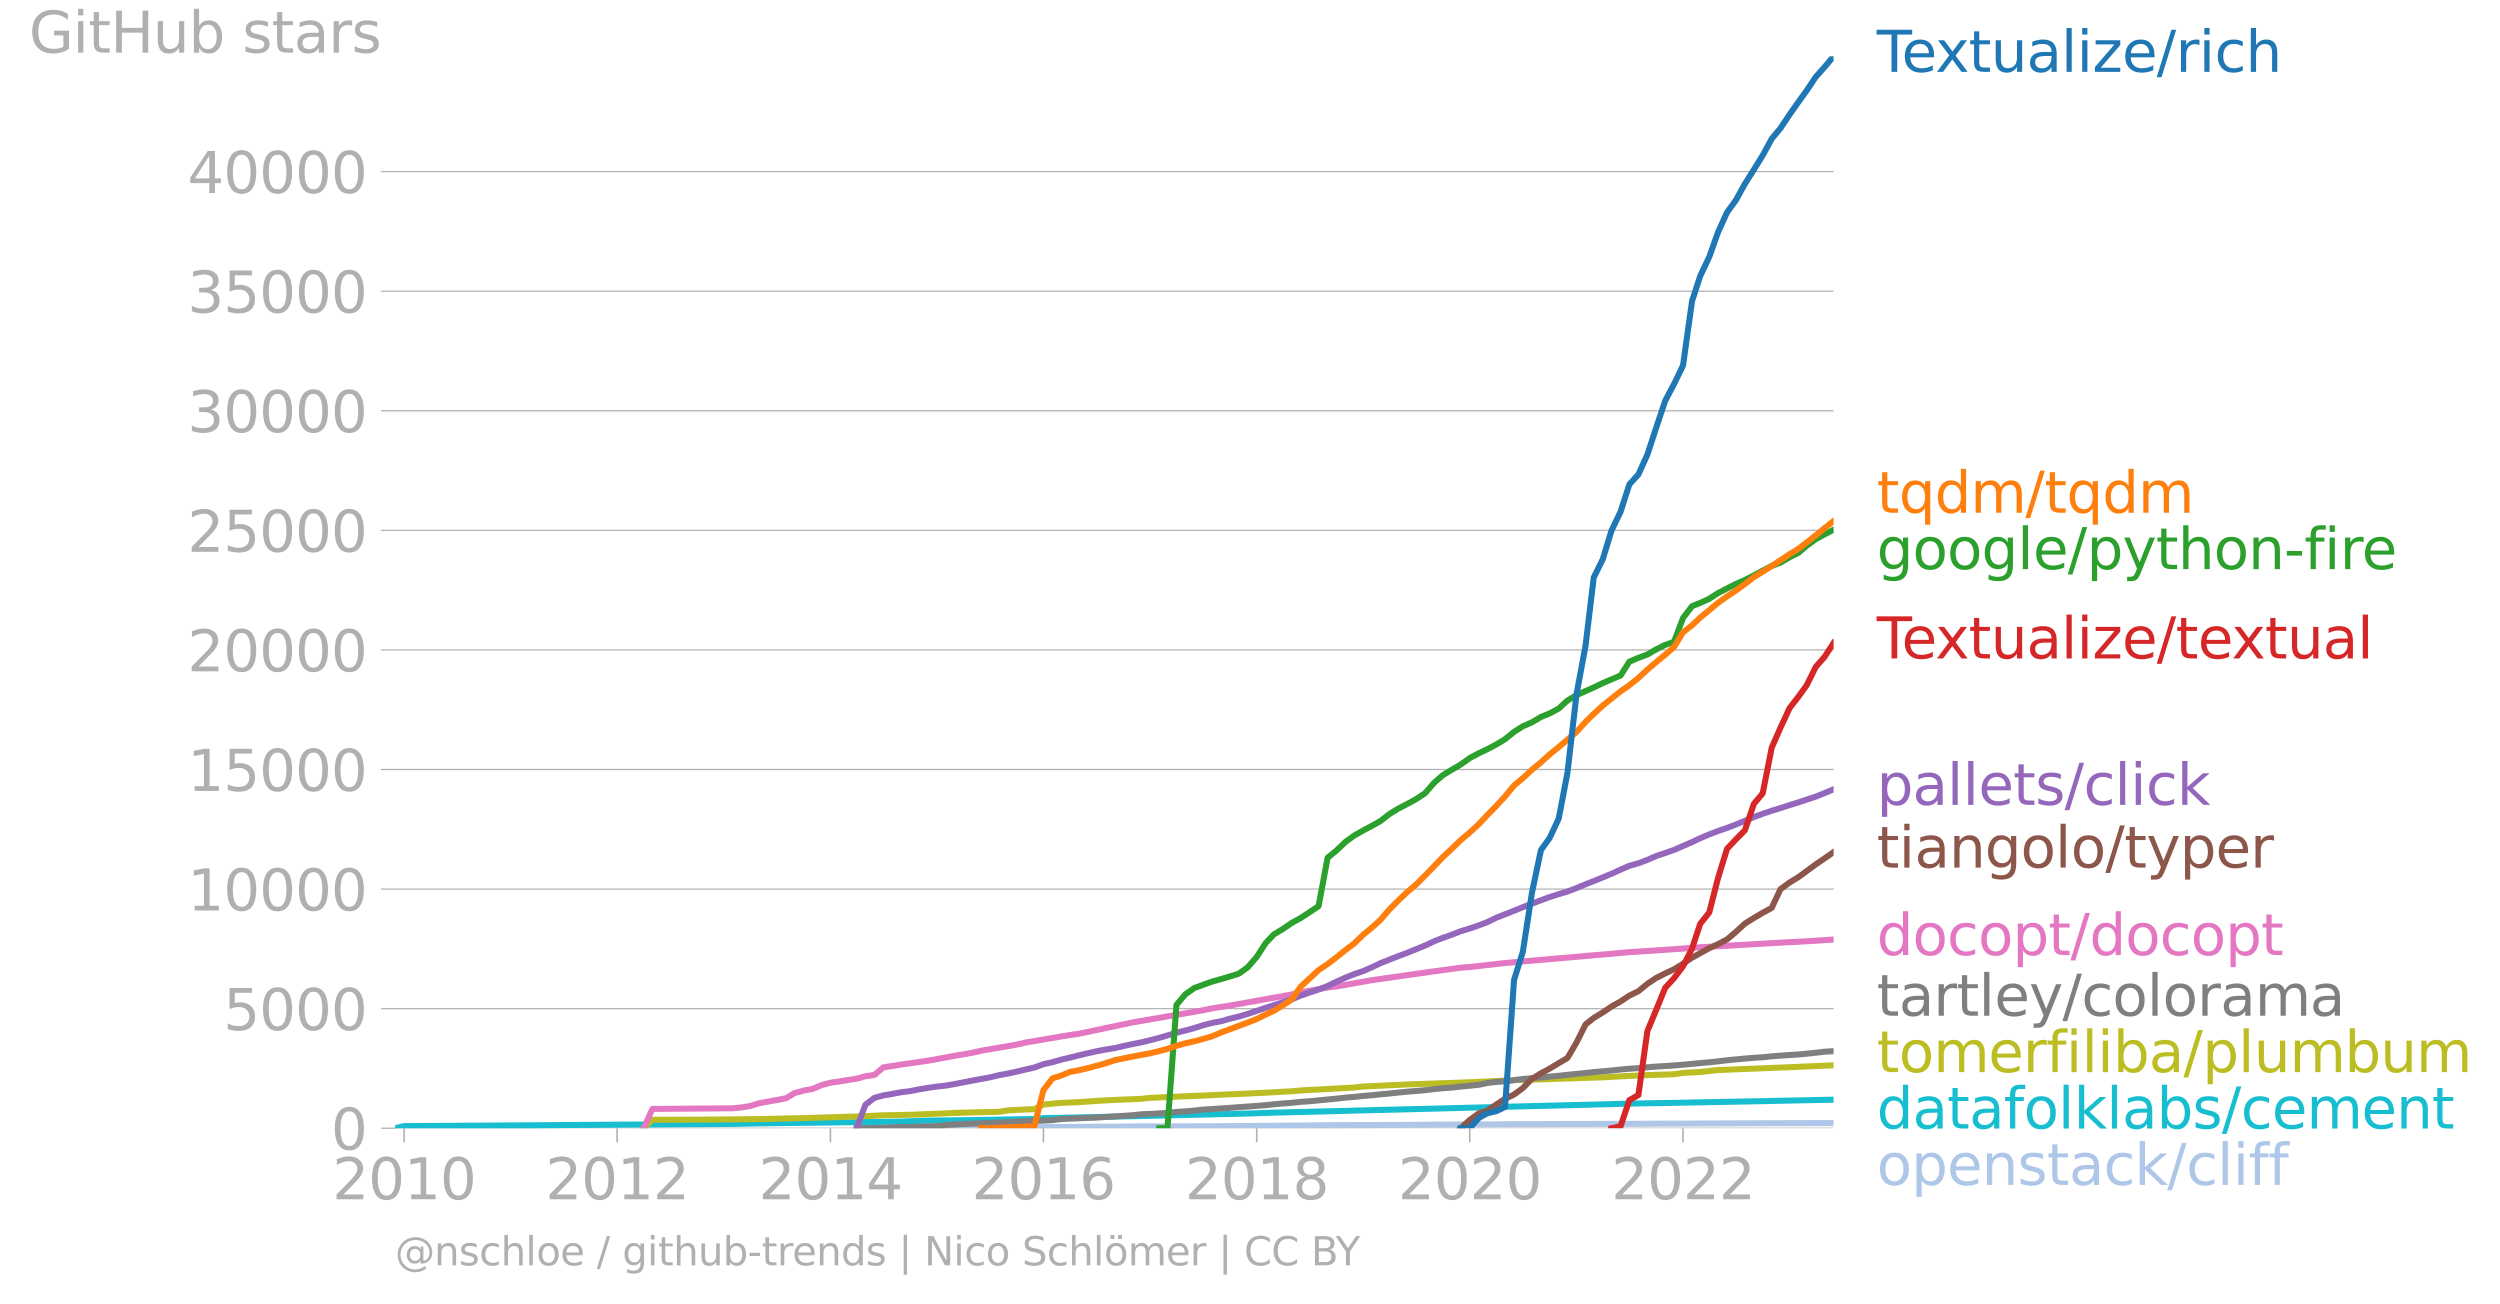 <svg xmlns="http://www.w3.org/2000/svg" xmlns:xlink="http://www.w3.org/1999/xlink" width="827.509" height="431.485" viewBox="0 0 620.632 323.614"><defs><style>*{stroke-linejoin:round;stroke-linecap:butt}</style></defs><g id="figure_1"><path id="patch_1" d="M0 323.614h620.632V0H0v323.614z" style="fill:none"/><g id="axes_1"><path id="patch_2" d="M98.073 280.087h357.12V13.975H98.073v266.112z" style="fill:none"/><g id="matplotlib.axis_1"><g id="xtick_1"><g id="line2d_1"><defs><path id="mfece7cba3a" d="M0 0v3.5" style="stroke:#b0b0b0;stroke-width:.4"/></defs><use xlink:href="#mfece7cba3a" x="100.319" y="280.087" style="fill:#b0b0b0;stroke:#b0b0b0;stroke-width:.4"/></g><g id="text_1" style="fill:#b0b0b0" transform="matrix(.14 0 0 -.14 82.504 297.724)"><defs><path id="DejaVuSans-32" d="M1228 531h2203V0H469v531q359 372 979 998 621 627 780 809 303 340 423 576 121 236 121 464 0 372-261 606-261 235-680 235-297 0-627-103-329-103-704-313v638q381 153 712 231 332 78 607 78 725 0 1156-363 431-362 431-968 0-288-108-546-107-257-392-607-78-91-497-524-418-433-1181-1211z" transform="scale(.016)"/><path id="DejaVuSans-30" d="M2034 4250q-487 0-733-480-245-479-245-1442 0-959 245-1439 246-480 733-480 491 0 736 480 246 480 246 1439 0 963-246 1442-245 480-736 480zm0 500q785 0 1199-621 414-620 414-1801 0-1178-414-1799Q2819-91 2034-91q-784 0-1198 620-414 621-414 1799 0 1181 414 1801 414 621 1198 621z" transform="scale(.016)"/><path id="DejaVuSans-31" d="M794 531h1031v3560L703 3866v575l1116 225h631V531h1031V0H794v531z" transform="scale(.016)"/></defs><use xlink:href="#DejaVuSans-32"/><use xlink:href="#DejaVuSans-30" x="63.623"/><use xlink:href="#DejaVuSans-31" x="127.246"/><use xlink:href="#DejaVuSans-30" x="190.869"/></g></g><g id="xtick_2"><use xlink:href="#mfece7cba3a" id="line2d_2" x="153.199" y="280.087" style="fill:#b0b0b0;stroke:#b0b0b0;stroke-width:.4"/><g id="text_2" style="fill:#b0b0b0" transform="matrix(.14 0 0 -.14 135.384 297.724)"><use xlink:href="#DejaVuSans-32"/><use xlink:href="#DejaVuSans-30" x="63.623"/><use xlink:href="#DejaVuSans-31" x="127.246"/><use xlink:href="#DejaVuSans-32" x="190.869"/></g></g><g id="xtick_3"><use xlink:href="#mfece7cba3a" id="line2d_3" x="206.151" y="280.087" style="fill:#b0b0b0;stroke:#b0b0b0;stroke-width:.4"/><g id="text_3" style="fill:#b0b0b0" transform="matrix(.14 0 0 -.14 188.336 297.724)"><defs><path id="DejaVuSans-34" d="M2419 4116 825 1625h1594v2491zm-166 550h794V1625h666v-525h-666V0h-628v1100H313v609l1940 2957z" transform="scale(.016)"/></defs><use xlink:href="#DejaVuSans-32"/><use xlink:href="#DejaVuSans-30" x="63.623"/><use xlink:href="#DejaVuSans-31" x="127.246"/><use xlink:href="#DejaVuSans-34" x="190.869"/></g></g><g id="xtick_4"><use xlink:href="#mfece7cba3a" id="line2d_4" x="259.031" y="280.087" style="fill:#b0b0b0;stroke:#b0b0b0;stroke-width:.4"/><g id="text_4" style="fill:#b0b0b0" transform="matrix(.14 0 0 -.14 241.216 297.724)"><defs><path id="DejaVuSans-36" d="M2113 2584q-425 0-674-291-248-290-248-796 0-503 248-796 249-292 674-292t673 292q248 293 248 796 0 506-248 796-248 291-673 291zm1253 1979v-575q-238 112-480 171-242 60-480 60-625 0-955-422-329-422-376-1275 184 272 462 417 279 145 613 145 703 0 1111-427 408-426 408-1160 0-719-425-1154Q2819-91 2113-91q-810 0-1238 620-428 621-428 1799 0 1106 525 1764t1409 658q238 0 480-47t505-140z" transform="scale(.016)"/></defs><use xlink:href="#DejaVuSans-32"/><use xlink:href="#DejaVuSans-30" x="63.623"/><use xlink:href="#DejaVuSans-31" x="127.246"/><use xlink:href="#DejaVuSans-36" x="190.869"/></g></g><g id="xtick_5"><use xlink:href="#mfece7cba3a" id="line2d_5" x="311.983" y="280.087" style="fill:#b0b0b0;stroke:#b0b0b0;stroke-width:.4"/><g id="text_5" style="fill:#b0b0b0" transform="matrix(.14 0 0 -.14 294.168 297.724)"><defs><path id="DejaVuSans-38" d="M2034 2216q-450 0-708-241-257-241-257-662 0-422 257-663 258-241 708-241t709 242q260 243 260 662 0 421-258 662-257 241-711 241zm-631 268q-406 100-633 378-226 279-226 679 0 559 398 884 399 325 1092 325 697 0 1094-325t397-884q0-400-227-679-226-278-629-378 456-106 710-416 255-309 255-755 0-679-414-1042Q2806-91 2034-91q-771 0-1186 362-414 363-414 1042 0 446 256 755 257 310 713 416zm-231 997q0-362 226-565 227-203 636-203 407 0 636 203 230 203 230 565 0 363-230 566-229 203-636 203-409 0-636-203-226-203-226-566z" transform="scale(.016)"/></defs><use xlink:href="#DejaVuSans-32"/><use xlink:href="#DejaVuSans-30" x="63.623"/><use xlink:href="#DejaVuSans-31" x="127.246"/><use xlink:href="#DejaVuSans-38" x="190.869"/></g></g><g id="xtick_6"><use xlink:href="#mfece7cba3a" id="line2d_6" x="364.863" y="280.087" style="fill:#b0b0b0;stroke:#b0b0b0;stroke-width:.4"/><g id="text_6" style="fill:#b0b0b0" transform="matrix(.14 0 0 -.14 347.048 297.724)"><use xlink:href="#DejaVuSans-32"/><use xlink:href="#DejaVuSans-30" x="63.623"/><use xlink:href="#DejaVuSans-32" x="127.246"/><use xlink:href="#DejaVuSans-30" x="190.869"/></g></g><g id="xtick_7"><use xlink:href="#mfece7cba3a" id="line2d_7" x="417.815" y="280.087" style="fill:#b0b0b0;stroke:#b0b0b0;stroke-width:.4"/><g id="text_7" style="fill:#b0b0b0" transform="matrix(.14 0 0 -.14 400 297.724)"><use xlink:href="#DejaVuSans-32"/><use xlink:href="#DejaVuSans-30" x="63.623"/><use xlink:href="#DejaVuSans-32" x="127.246"/><use xlink:href="#DejaVuSans-32" x="190.869"/></g></g></g><g id="matplotlib.axis_2"><g id="ytick_1"><path id="line2d_8" d="M98.073 280.087h357.12" clip-path="url(#pb954d88862)" style="fill:none;stroke:#b0b0b0;stroke-width:.3;stroke-linecap:square"/><g id="line2d_9"><defs><path id="m76ae6d2523" d="M0 0h-3.5" style="stroke:#b0b0b0;stroke-width:.3"/></defs><use xlink:href="#m76ae6d2523" x="98.073" y="280.087" style="fill:#b0b0b0;stroke:#b0b0b0;stroke-width:.3"/></g><use xlink:href="#DejaVuSans-30" id="text_8" style="fill:#b0b0b0" transform="matrix(.14 0 0 -.14 82.166 285.406)"/></g><g id="ytick_2"><path id="line2d_10" d="M98.073 250.401h357.12" clip-path="url(#pb954d88862)" style="fill:none;stroke:#b0b0b0;stroke-width:.3;stroke-linecap:square"/><use xlink:href="#m76ae6d2523" id="line2d_11" x="98.073" y="250.401" style="fill:#b0b0b0;stroke:#b0b0b0;stroke-width:.3"/><g id="text_9" style="fill:#b0b0b0" transform="matrix(.14 0 0 -.14 55.443 255.72)"><defs><path id="DejaVuSans-35" d="M691 4666h2478v-532H1269V2991q137 47 274 70 138 23 276 23 781 0 1237-428 457-428 457-1159 0-753-469-1171Q2575-91 1722-91q-294 0-599 50Q819 9 494 109v635q281-153 581-228t634-75q541 0 856 284 316 284 316 772 0 487-316 771-315 285-856 285-253 0-505-56-251-56-513-175v2344z" transform="scale(.016)"/></defs><use xlink:href="#DejaVuSans-35"/><use xlink:href="#DejaVuSans-30" x="63.623"/><use xlink:href="#DejaVuSans-30" x="127.246"/><use xlink:href="#DejaVuSans-30" x="190.869"/></g></g><g id="ytick_3"><path id="line2d_12" d="M98.073 220.716h357.12" clip-path="url(#pb954d88862)" style="fill:none;stroke:#b0b0b0;stroke-width:.3;stroke-linecap:square"/><use xlink:href="#m76ae6d2523" id="line2d_13" x="98.073" y="220.716" style="fill:#b0b0b0;stroke:#b0b0b0;stroke-width:.3"/><g id="text_10" style="fill:#b0b0b0" transform="matrix(.14 0 0 -.14 46.536 226.035)"><use xlink:href="#DejaVuSans-31"/><use xlink:href="#DejaVuSans-30" x="63.623"/><use xlink:href="#DejaVuSans-30" x="127.246"/><use xlink:href="#DejaVuSans-30" x="190.869"/><use xlink:href="#DejaVuSans-30" x="254.492"/></g></g><g id="ytick_4"><path id="line2d_14" d="M98.073 191.03h357.12" clip-path="url(#pb954d88862)" style="fill:none;stroke:#b0b0b0;stroke-width:.3;stroke-linecap:square"/><use xlink:href="#m76ae6d2523" id="line2d_15" x="98.073" y="191.03" style="fill:#b0b0b0;stroke:#b0b0b0;stroke-width:.3"/><g id="text_11" style="fill:#b0b0b0" transform="matrix(.14 0 0 -.14 46.536 196.35)"><use xlink:href="#DejaVuSans-31"/><use xlink:href="#DejaVuSans-35" x="63.623"/><use xlink:href="#DejaVuSans-30" x="127.246"/><use xlink:href="#DejaVuSans-30" x="190.869"/><use xlink:href="#DejaVuSans-30" x="254.492"/></g></g><g id="ytick_5"><path id="line2d_16" d="M98.073 161.345h357.12" clip-path="url(#pb954d88862)" style="fill:none;stroke:#b0b0b0;stroke-width:.3;stroke-linecap:square"/><use xlink:href="#m76ae6d2523" id="line2d_17" x="98.073" y="161.345" style="fill:#b0b0b0;stroke:#b0b0b0;stroke-width:.3"/><g id="text_12" style="fill:#b0b0b0" transform="matrix(.14 0 0 -.14 46.536 166.664)"><use xlink:href="#DejaVuSans-32"/><use xlink:href="#DejaVuSans-30" x="63.623"/><use xlink:href="#DejaVuSans-30" x="127.246"/><use xlink:href="#DejaVuSans-30" x="190.869"/><use xlink:href="#DejaVuSans-30" x="254.492"/></g></g><g id="ytick_6"><path id="line2d_18" d="M98.073 131.66h357.12" clip-path="url(#pb954d88862)" style="fill:none;stroke:#b0b0b0;stroke-width:.3;stroke-linecap:square"/><use xlink:href="#m76ae6d2523" id="line2d_19" x="98.073" y="131.66" style="fill:#b0b0b0;stroke:#b0b0b0;stroke-width:.3"/><g id="text_13" style="fill:#b0b0b0" transform="matrix(.14 0 0 -.14 46.536 136.978)"><use xlink:href="#DejaVuSans-32"/><use xlink:href="#DejaVuSans-35" x="63.623"/><use xlink:href="#DejaVuSans-30" x="127.246"/><use xlink:href="#DejaVuSans-30" x="190.869"/><use xlink:href="#DejaVuSans-30" x="254.492"/></g></g><g id="ytick_7"><path id="line2d_20" d="M98.073 101.974h357.12" clip-path="url(#pb954d88862)" style="fill:none;stroke:#b0b0b0;stroke-width:.3;stroke-linecap:square"/><use xlink:href="#m76ae6d2523" id="line2d_21" x="98.073" y="101.974" style="fill:#b0b0b0;stroke:#b0b0b0;stroke-width:.3"/><g id="text_14" style="fill:#b0b0b0" transform="matrix(.14 0 0 -.14 46.536 107.293)"><defs><path id="DejaVuSans-33" d="M2597 2516q453-97 707-404 255-306 255-756 0-690-475-1069Q2609-91 1734-91q-293 0-604 58T488 141v609q262-153 574-231 313-78 654-78 593 0 904 234t311 681q0 413-289 645-289 233-804 233h-544v519h569q465 0 712 186t247 536q0 359-255 551-254 193-729 193-260 0-557-57-297-56-653-174v562q360 100 674 150t592 50q719 0 1137-327 419-326 419-882 0-388-222-655t-631-370z" transform="scale(.016)"/></defs><use xlink:href="#DejaVuSans-33"/><use xlink:href="#DejaVuSans-30" x="63.623"/><use xlink:href="#DejaVuSans-30" x="127.246"/><use xlink:href="#DejaVuSans-30" x="190.869"/><use xlink:href="#DejaVuSans-30" x="254.492"/></g></g><g id="ytick_8"><path id="line2d_22" d="M98.073 72.289h357.12" clip-path="url(#pb954d88862)" style="fill:none;stroke:#b0b0b0;stroke-width:.3;stroke-linecap:square"/><use xlink:href="#m76ae6d2523" id="line2d_23" x="98.073" y="72.289" style="fill:#b0b0b0;stroke:#b0b0b0;stroke-width:.3"/><g id="text_15" style="fill:#b0b0b0" transform="matrix(.14 0 0 -.14 46.536 77.608)"><use xlink:href="#DejaVuSans-33"/><use xlink:href="#DejaVuSans-35" x="63.623"/><use xlink:href="#DejaVuSans-30" x="127.246"/><use xlink:href="#DejaVuSans-30" x="190.869"/><use xlink:href="#DejaVuSans-30" x="254.492"/></g></g><g id="ytick_9"><path id="line2d_24" d="M98.073 42.603h357.12" clip-path="url(#pb954d88862)" style="fill:none;stroke:#b0b0b0;stroke-width:.3;stroke-linecap:square"/><use xlink:href="#m76ae6d2523" id="line2d_25" x="98.073" y="42.603" style="fill:#b0b0b0;stroke:#b0b0b0;stroke-width:.3"/><g id="text_16" style="fill:#b0b0b0" transform="matrix(.14 0 0 -.14 46.536 47.922)"><use xlink:href="#DejaVuSans-34"/><use xlink:href="#DejaVuSans-30" x="63.623"/><use xlink:href="#DejaVuSans-30" x="127.246"/><use xlink:href="#DejaVuSans-30" x="190.869"/><use xlink:href="#DejaVuSans-30" x="254.492"/></g></g><g id="text_17" style="fill:#b0b0b0" transform="matrix(.14 0 0 -.14 7.2 13.08)"><defs><path id="DejaVuSans-47" d="M3809 666v1253H2778v519h1656V434q-365-259-806-392-440-133-940-133-1094 0-1712 639-617 640-617 1780 0 1144 617 1783 618 639 1712 639 456 0 867-113 411-112 758-331v-672q-350 297-744 447t-828 150q-857 0-1287-478-429-478-429-1425 0-944 429-1422 430-478 1287-478 334 0 596 58 263 58 472 180z" transform="scale(.016)"/><path id="DejaVuSans-69" d="M603 3500h575V0H603v3500zm0 1363h575v-729H603v729z" transform="scale(.016)"/><path id="DejaVuSans-74" d="M1172 4494v-994h1184v-447H1172V1153q0-428 117-550t477-122h590V0h-590q-666 0-919 248-253 249-253 905v1900H172v447h422v994h578z" transform="scale(.016)"/><path id="DejaVuSans-48" d="M628 4666h631V2753h2294v1913h631V0h-631v2222H1259V0H628v4666z" transform="scale(.016)"/><path id="DejaVuSans-75" d="M544 1381v2119h575V1403q0-497 193-746 194-248 582-248 465 0 735 297 271 297 271 810v1984h575V0h-575v538q-209-319-486-474-276-155-642-155-603 0-916 375-312 375-312 1097zm1447 2203z" transform="scale(.016)"/><path id="DejaVuSans-62" d="M3116 1747q0 634-261 995t-717 361q-457 0-718-361t-261-995q0-634 261-995t718-361q456 0 717 361t261 995zM1159 2969q182 312 458 463 277 152 661 152 638 0 1036-506 399-506 399-1331T3314 415Q2916-91 2278-91q-384 0-661 152-276 152-458 464V0H581v4863h578V2969z" transform="scale(.016)"/><path id="DejaVuSans-73" d="M2834 3397v-544q-243 125-506 187-262 63-544 63-428 0-642-131t-214-394q0-200 153-314t616-217l197-44q612-131 870-370t258-667q0-488-386-773Q2250-91 1575-91q-281 0-586 55T347 128v594q319-166 628-249 309-82 613-82 406 0 624 139 219 139 219 392 0 234-158 359-157 125-692 241l-200 47q-534 112-772 345-237 233-237 639 0 494 350 762 350 269 994 269 318 0 599-47 282-46 519-140z" transform="scale(.016)"/><path id="DejaVuSans-61" d="M2194 1759q-697 0-966-159t-269-544q0-306 202-486 202-179 548-179 479 0 768 339t289 901v128h-572zm1147 238V0h-575v531q-197-318-491-470T1556-91q-537 0-855 302-317 302-317 808 0 590 395 890 396 300 1180 300h807v57q0 397-261 614t-733 217q-300 0-585-72-284-72-546-216v532q315 122 612 182 297 61 578 61 760 0 1135-394 375-393 375-1193z" transform="scale(.016)"/><path id="DejaVuSans-72" d="M2631 2963q-97 56-211 82-114 27-251 27-488 0-749-317t-261-911V0H581v3500h578v-544q182 319 472 473 291 155 707 155 59 0 131-8 72-7 159-23l3-590z" transform="scale(.016)"/></defs><use xlink:href="#DejaVuSans-47"/><use xlink:href="#DejaVuSans-69" x="77.49"/><use xlink:href="#DejaVuSans-74" x="105.273"/><use xlink:href="#DejaVuSans-48" x="144.482"/><use xlink:href="#DejaVuSans-75" x="219.678"/><use xlink:href="#DejaVuSans-62" x="283.057"/><use xlink:href="#DejaVuSans-20" x="346.533"/><use xlink:href="#DejaVuSans-73" x="378.32"/><use xlink:href="#DejaVuSans-74" x="430.42"/><use xlink:href="#DejaVuSans-61" x="469.629"/><use xlink:href="#DejaVuSans-72" x="530.908"/><use xlink:href="#DejaVuSans-73" x="572.021"/></g></g><path id="line2d_26" d="m212.67 280.087 2.173-.006h2.246l2.173-.006h2.246l2.245-.083 2.173-.048 2.246-.012 2.173-.006h2.246l2.245-.011 2.029-.018 2.245-.012 2.173-.006 2.246-.012h2.173l2.246-.006 2.245-.012 2.173-.006 2.246-.006 2.173-.012 2.246-.017 2.245-.018 2.1-.018h2.247l2.173-.024 2.245-.023 2.173-.018 2.246-.006 2.246-.018 2.173-.018 2.245-.012 2.173-.03h2.246l2.246-.005h2.028l2.245-.012 2.174-.006 2.245-.006 2.173-.012h2.246l2.245-.012 2.174-.012 2.245-.023 2.173-.012 2.246-.018 2.246-.018 2.028-.024 2.245-.023 2.174-.012 2.245-.018 2.173-.024 2.246-.047 2.245-.012 2.174-.012 2.245-.006 2.173-.018h2.246l2.245-.006 2.029-.006 2.245-.006 2.173-.006 2.246-.023 2.173-.012 2.246-.018 2.245-.018 2.173-.018 2.246-.017 2.173-.006 2.246-.012 2.245-.018h2.101l2.246-.018 2.173-.006 2.245-.018 2.174-.006 2.245-.006 2.246-.005 2.173-.018 2.245-.018 2.174-.006h4.491l2.028-.012 2.246-.006h2.173l2.245-.006 2.173-.006 2.246-.006 2.246-.023 2.173-.012 2.245-.006 2.173-.006h2.246l2.246-.018 2.028-.012 2.245-.006 2.174-.006 2.245-.006 2.173-.023 2.246-.006 2.246-.012 2.173-.012 2.245-.006H444.255l2.246-.006 2.028-.006 2.245-.012h2.174l2.245-.012" clip-path="url(#pb954d88862)" style="fill:none;stroke:#aec7e8;stroke-width:1.5;stroke-linecap:square"/><path id="line2d_27" d="m98.073 280.087 2.246-.529 81.637-.546 6.447-.125 35.35-.45 6.592-.244 10.938-.125 15.502-.279 2.246-.214 19.848-.415 30.858-.719 6.52-.225 88.23-2.233 35.35-.67 15.356-.315h0" clip-path="url(#pb954d88862)" style="fill:none;stroke:#17becf;stroke-width:1.5;stroke-linecap:square"/><path id="line2d_28" d="m159.79 280.087 2.174-2.096 15.501-.06 10.938-.112 11.084-.25 8.91-.267 4.273-.13 6.592-.297 6.664-.13 10.939-.452 6.664-.19 4.419-.095 2.245-.356 4.419-.232 2.173-.071 2.246-1.146 4.346-.41 4.419-.19 4.418-.302 4.492-.244 6.591-.267 2.246-.255 24.194-1.057 4.492-.22 4.273-.243 2.174-.101 2.245-.22 13.256-.712 2.246-.261 10.938-.505 15.502-.546 11.01-.51 22.022-.713 4.418-.244 6.665-.309 6.591-.207 2.246-.345 4.274-.22 4.419-.48 22.02-.89 6.665-.292h0" clip-path="url(#pb954d88862)" style="fill:none;stroke:#bcbd22;stroke-width:1.5;stroke-linecap:square"/><g id="text_18" style="fill:#1f77b4" transform="matrix(.14 0 0 -.14 465.907 17.838)"><defs><path id="DejaVuSans-54" d="M-19 4666h3947v-532H2272V0h-634v4134H-19v532z" transform="scale(.016)"/><path id="DejaVuSans-65" d="M3597 1894v-281H953q38-594 358-905t892-311q331 0 642 81t618 244V178Q3153 47 2828-22t-659-69q-838 0-1327 487-489 488-489 1320 0 859 464 1363 464 505 1252 505 706 0 1117-455 411-454 411-1235zm-575 169q-6 471-264 752-258 282-683 282-481 0-770-272t-333-766l2050 4z" transform="scale(.016)"/><path id="DejaVuSans-78" d="M3513 3500 2247 1797 3578 0h-678L1881 1375 863 0H184l1360 1831L300 3500h678l928-1247 928 1247h679z" transform="scale(.016)"/><path id="DejaVuSans-6c" d="M603 4863h575V0H603v4863z" transform="scale(.016)"/><path id="DejaVuSans-7a" d="M353 3500h2731v-525L922 459h2162V0H275v525l2163 2516H353v459z" transform="scale(.016)"/><path id="DejaVuSans-2f" d="M1625 4666h531L531-594H0l1625 5260z" transform="scale(.016)"/><path id="DejaVuSans-63" d="M3122 3366v-538q-244 135-489 202t-495 67q-560 0-870-355-309-354-309-995t309-996q310-354 870-354 250 0 495 67t489 202V134Q2881 22 2623-34q-257-57-548-57-791 0-1257 497-465 497-465 1341 0 856 470 1346 471 491 1290 491 265 0 518-55 253-54 491-163z" transform="scale(.016)"/><path id="DejaVuSans-68" d="M3513 2113V0h-575v2094q0 497-194 743-194 247-581 247-466 0-735-297-269-296-269-809V0H581v4863h578V2956q207 316 486 472 280 156 646 156 603 0 912-373 310-373 310-1098z" transform="scale(.016)"/></defs><use xlink:href="#DejaVuSans-54"/><use xlink:href="#DejaVuSans-65" x="44.084"/><use xlink:href="#DejaVuSans-78" x="103.857"/><use xlink:href="#DejaVuSans-74" x="163.037"/><use xlink:href="#DejaVuSans-75" x="202.246"/><use xlink:href="#DejaVuSans-61" x="265.625"/><use xlink:href="#DejaVuSans-6c" x="326.904"/><use xlink:href="#DejaVuSans-69" x="354.688"/><use xlink:href="#DejaVuSans-7a" x="382.471"/><use xlink:href="#DejaVuSans-65" x="434.961"/><use xlink:href="#DejaVuSans-2f" x="496.484"/><use xlink:href="#DejaVuSans-72" x="530.176"/><use xlink:href="#DejaVuSans-69" x="571.289"/><use xlink:href="#DejaVuSans-63" x="599.072"/><use xlink:href="#DejaVuSans-68" x="654.053"/></g><g id="text_19" style="fill:#ff7f0e" transform="matrix(.14 0 0 -.14 465.907 127.29)"><defs><path id="DejaVuSans-71" d="M947 1747q0-634 261-995t717-361q456 0 718 361 263 361 263 995t-263 995q-262 361-718 361t-717-361q-261-361-261-995zM2906 525q-181-312-458-464-276-152-664-152-634 0-1033 506-398 507-398 1332t398 1331q399 506 1033 506 388 0 664-152 277-151 458-463v531h575v-4831h-575V525z" transform="scale(.016)"/><path id="DejaVuSans-64" d="M2906 2969v1894h575V0h-575v525q-181-312-458-464-276-152-664-152-634 0-1033 506-398 507-398 1332t398 1331q399 506 1033 506 388 0 664-152 277-151 458-463zM947 1747q0-634 261-995t717-361q456 0 718 361 263 361 263 995t-263 995q-262 361-718 361t-717-361q-261-361-261-995z" transform="scale(.016)"/><path id="DejaVuSans-6d" d="M3328 2828q216 388 516 572t706 184q547 0 844-383 297-382 297-1088V0h-578v2094q0 503-179 746-178 244-543 244-447 0-707-297-259-296-259-809V0h-578v2094q0 506-178 748t-550 242q-441 0-701-298-259-298-259-808V0H581v3500h578v-544q197 322 472 475t653 153q382 0 649-194 267-193 395-562z" transform="scale(.016)"/></defs><use xlink:href="#DejaVuSans-74"/><use xlink:href="#DejaVuSans-71" x="39.209"/><use xlink:href="#DejaVuSans-64" x="102.686"/><use xlink:href="#DejaVuSans-6d" x="166.162"/><use xlink:href="#DejaVuSans-2f" x="263.574"/><use xlink:href="#DejaVuSans-74" x="297.266"/><use xlink:href="#DejaVuSans-71" x="336.475"/><use xlink:href="#DejaVuSans-64" x="399.951"/><use xlink:href="#DejaVuSans-6d" x="463.428"/></g><g id="text_20" style="fill:#2ca02c" transform="matrix(.14 0 0 -.14 465.907 141.29)"><defs><path id="DejaVuSans-67" d="M2906 1791q0 625-258 968-257 344-723 344-462 0-720-344-258-343-258-968 0-622 258-966t720-344q466 0 723 344 258 344 258 966zm575-1357q0-893-397-1329-396-436-1215-436-303 0-572 45t-522 139v559q253-137 500-202 247-66 503-66 566 0 847 295t281 892v285q-178-310-456-463T1784 0Q1141 0 747 490 353 981 353 1791q0 812 394 1302 394 491 1037 491 388 0 666-153t456-462v531h575V434z" transform="scale(.016)"/><path id="DejaVuSans-6f" d="M1959 3097q-462 0-731-361t-269-989q0-628 267-989 268-361 733-361 460 0 728 362 269 363 269 988 0 622-269 986-268 364-728 364zm0 487q750 0 1178-488 429-487 429-1349 0-859-429-1349Q2709-91 1959-91q-753 0-1180 489-426 490-426 1349 0 862 426 1349 427 488 1180 488z" transform="scale(.016)"/><path id="DejaVuSans-70" d="M1159 525v-1856H581v4831h578v-531q182 312 458 463 277 152 661 152 638 0 1036-506 399-506 399-1331T3314 415Q2916-91 2278-91q-384 0-661 152-276 152-458 464zm1957 1222q0 634-261 995t-717 361q-457 0-718-361t-261-995q0-634 261-995t718-361q456 0 717 361t261 995z" transform="scale(.016)"/><path id="DejaVuSans-79" d="M2059-325q-243-625-475-815-231-191-618-191H506v481h338q237 0 368 113 132 112 291 531l103 262L191 3500h609L1894 763l1094 2737h609L2059-325z" transform="scale(.016)"/><path id="DejaVuSans-6e" d="M3513 2113V0h-575v2094q0 497-194 743-194 247-581 247-466 0-735-297-269-296-269-809V0H581v3500h578v-544q207 316 486 472 280 156 646 156 603 0 912-373 310-373 310-1098z" transform="scale(.016)"/><path id="DejaVuSans-2d" d="M313 2009h1684v-512H313v512z" transform="scale(.016)"/><path id="DejaVuSans-66" d="M2375 4863v-479h-550q-309 0-430-125-120-125-120-450v-309h947v-447h-947V0H697v3053H147v447h550v244q0 584 272 851 272 268 862 268h544z" transform="scale(.016)"/></defs><use xlink:href="#DejaVuSans-67"/><use xlink:href="#DejaVuSans-6f" x="63.477"/><use xlink:href="#DejaVuSans-6f" x="124.658"/><use xlink:href="#DejaVuSans-67" x="185.84"/><use xlink:href="#DejaVuSans-6c" x="249.316"/><use xlink:href="#DejaVuSans-65" x="277.1"/><use xlink:href="#DejaVuSans-2f" x="338.623"/><use xlink:href="#DejaVuSans-70" x="372.314"/><use xlink:href="#DejaVuSans-79" x="435.791"/><use xlink:href="#DejaVuSans-74" x="494.971"/><use xlink:href="#DejaVuSans-68" x="534.18"/><use xlink:href="#DejaVuSans-6f" x="597.559"/><use xlink:href="#DejaVuSans-6e" x="658.74"/><use xlink:href="#DejaVuSans-2d" x="722.119"/><use xlink:href="#DejaVuSans-66" x="758.203"/><use xlink:href="#DejaVuSans-69" x="793.408"/><use xlink:href="#DejaVuSans-72" x="821.191"/><use xlink:href="#DejaVuSans-65" x="860.055"/></g><g id="text_21" style="fill:#d62728" transform="matrix(.14 0 0 -.14 465.907 163.463)"><use xlink:href="#DejaVuSans-54"/><use xlink:href="#DejaVuSans-65" x="44.084"/><use xlink:href="#DejaVuSans-78" x="103.857"/><use xlink:href="#DejaVuSans-74" x="163.037"/><use xlink:href="#DejaVuSans-75" x="202.246"/><use xlink:href="#DejaVuSans-61" x="265.625"/><use xlink:href="#DejaVuSans-6c" x="326.904"/><use xlink:href="#DejaVuSans-69" x="354.688"/><use xlink:href="#DejaVuSans-7a" x="382.471"/><use xlink:href="#DejaVuSans-65" x="434.961"/><use xlink:href="#DejaVuSans-2f" x="496.484"/><use xlink:href="#DejaVuSans-74" x="530.176"/><use xlink:href="#DejaVuSans-65" x="569.385"/><use xlink:href="#DejaVuSans-78" x="629.158"/><use xlink:href="#DejaVuSans-74" x="688.338"/><use xlink:href="#DejaVuSans-75" x="727.547"/><use xlink:href="#DejaVuSans-61" x="790.926"/><use xlink:href="#DejaVuSans-6c" x="852.205"/></g><g id="text_22" style="fill:#9467bd" transform="matrix(.14 0 0 -.14 465.907 199.81)"><defs><path id="DejaVuSans-6b" d="M581 4863h578V1991l1716 1509h734L1753 1863 3688 0h-750L1159 1709V0H581v4863z" transform="scale(.016)"/></defs><use xlink:href="#DejaVuSans-70"/><use xlink:href="#DejaVuSans-61" x="63.477"/><use xlink:href="#DejaVuSans-6c" x="124.756"/><use xlink:href="#DejaVuSans-6c" x="152.539"/><use xlink:href="#DejaVuSans-65" x="180.322"/><use xlink:href="#DejaVuSans-74" x="241.846"/><use xlink:href="#DejaVuSans-73" x="281.055"/><use xlink:href="#DejaVuSans-2f" x="333.154"/><use xlink:href="#DejaVuSans-63" x="366.846"/><use xlink:href="#DejaVuSans-6c" x="421.826"/><use xlink:href="#DejaVuSans-69" x="449.609"/><use xlink:href="#DejaVuSans-63" x="477.393"/><use xlink:href="#DejaVuSans-6b" x="532.373"/></g><g id="text_23" style="fill:#8c564b" transform="matrix(.14 0 0 -.14 465.907 215.382)"><use xlink:href="#DejaVuSans-74"/><use xlink:href="#DejaVuSans-69" x="39.209"/><use xlink:href="#DejaVuSans-61" x="66.992"/><use xlink:href="#DejaVuSans-6e" x="128.271"/><use xlink:href="#DejaVuSans-67" x="191.65"/><use xlink:href="#DejaVuSans-6f" x="255.127"/><use xlink:href="#DejaVuSans-6c" x="316.309"/><use xlink:href="#DejaVuSans-6f" x="344.092"/><use xlink:href="#DejaVuSans-2f" x="405.273"/><use xlink:href="#DejaVuSans-74" x="438.965"/><use xlink:href="#DejaVuSans-79" x="478.174"/><use xlink:href="#DejaVuSans-70" x="537.354"/><use xlink:href="#DejaVuSans-65" x="600.83"/><use xlink:href="#DejaVuSans-72" x="662.354"/></g><g id="text_24" style="fill:#e377c2" transform="matrix(.14 0 0 -.14 465.907 237.106)"><use xlink:href="#DejaVuSans-64"/><use xlink:href="#DejaVuSans-6f" x="63.477"/><use xlink:href="#DejaVuSans-63" x="124.658"/><use xlink:href="#DejaVuSans-6f" x="179.639"/><use xlink:href="#DejaVuSans-70" x="240.82"/><use xlink:href="#DejaVuSans-74" x="304.297"/><use xlink:href="#DejaVuSans-2f" x="343.506"/><use xlink:href="#DejaVuSans-64" x="377.197"/><use xlink:href="#DejaVuSans-6f" x="440.674"/><use xlink:href="#DejaVuSans-63" x="501.855"/><use xlink:href="#DejaVuSans-6f" x="556.836"/><use xlink:href="#DejaVuSans-70" x="618.018"/><use xlink:href="#DejaVuSans-74" x="681.494"/></g><g id="text_25" style="fill:#7f7f7f" transform="matrix(.14 0 0 -.14 465.907 252.167)"><use xlink:href="#DejaVuSans-74"/><use xlink:href="#DejaVuSans-61" x="39.209"/><use xlink:href="#DejaVuSans-72" x="100.488"/><use xlink:href="#DejaVuSans-74" x="141.602"/><use xlink:href="#DejaVuSans-6c" x="180.811"/><use xlink:href="#DejaVuSans-65" x="208.594"/><use xlink:href="#DejaVuSans-79" x="270.117"/><use xlink:href="#DejaVuSans-2f" x="329.297"/><use xlink:href="#DejaVuSans-63" x="362.988"/><use xlink:href="#DejaVuSans-6f" x="417.969"/><use xlink:href="#DejaVuSans-6c" x="479.15"/><use xlink:href="#DejaVuSans-6f" x="506.934"/><use xlink:href="#DejaVuSans-72" x="568.115"/><use xlink:href="#DejaVuSans-61" x="609.229"/><use xlink:href="#DejaVuSans-6d" x="670.508"/><use xlink:href="#DejaVuSans-61" x="767.92"/></g><g id="text_26" style="fill:#bcbd22" transform="matrix(.14 0 0 -.14 465.907 266.167)"><use xlink:href="#DejaVuSans-74"/><use xlink:href="#DejaVuSans-6f" x="39.209"/><use xlink:href="#DejaVuSans-6d" x="100.391"/><use xlink:href="#DejaVuSans-65" x="197.803"/><use xlink:href="#DejaVuSans-72" x="259.326"/><use xlink:href="#DejaVuSans-66" x="300.439"/><use xlink:href="#DejaVuSans-69" x="335.645"/><use xlink:href="#DejaVuSans-6c" x="363.428"/><use xlink:href="#DejaVuSans-69" x="391.211"/><use xlink:href="#DejaVuSans-62" x="418.994"/><use xlink:href="#DejaVuSans-61" x="482.471"/><use xlink:href="#DejaVuSans-2f" x="543.75"/><use xlink:href="#DejaVuSans-70" x="577.441"/><use xlink:href="#DejaVuSans-6c" x="640.918"/><use xlink:href="#DejaVuSans-75" x="668.701"/><use xlink:href="#DejaVuSans-6d" x="732.08"/><use xlink:href="#DejaVuSans-62" x="829.492"/><use xlink:href="#DejaVuSans-75" x="892.969"/><use xlink:href="#DejaVuSans-6d" x="956.348"/></g><g id="text_27" style="fill:#17becf" transform="matrix(.14 0 0 -.14 465.907 280.167)"><use xlink:href="#DejaVuSans-64"/><use xlink:href="#DejaVuSans-61" x="63.477"/><use xlink:href="#DejaVuSans-74" x="124.756"/><use xlink:href="#DejaVuSans-61" x="163.965"/><use xlink:href="#DejaVuSans-66" x="225.244"/><use xlink:href="#DejaVuSans-6f" x="260.449"/><use xlink:href="#DejaVuSans-6c" x="321.631"/><use xlink:href="#DejaVuSans-6b" x="349.414"/><use xlink:href="#DejaVuSans-6c" x="407.324"/><use xlink:href="#DejaVuSans-61" x="435.107"/><use xlink:href="#DejaVuSans-62" x="496.387"/><use xlink:href="#DejaVuSans-73" x="559.863"/><use xlink:href="#DejaVuSans-2f" x="611.963"/><use xlink:href="#DejaVuSans-63" x="645.654"/><use xlink:href="#DejaVuSans-65" x="700.635"/><use xlink:href="#DejaVuSans-6d" x="762.158"/><use xlink:href="#DejaVuSans-65" x="859.57"/><use xlink:href="#DejaVuSans-6e" x="921.094"/><use xlink:href="#DejaVuSans-74" x="984.473"/></g><g id="text_28" style="fill:#aec7e8" transform="matrix(.14 0 0 -.14 465.907 294.167)"><use xlink:href="#DejaVuSans-6f"/><use xlink:href="#DejaVuSans-70" x="61.182"/><use xlink:href="#DejaVuSans-65" x="124.658"/><use xlink:href="#DejaVuSans-6e" x="186.182"/><use xlink:href="#DejaVuSans-73" x="249.561"/><use xlink:href="#DejaVuSans-74" x="301.66"/><use xlink:href="#DejaVuSans-61" x="340.869"/><use xlink:href="#DejaVuSans-63" x="402.148"/><use xlink:href="#DejaVuSans-6b" x="457.129"/><use xlink:href="#DejaVuSans-2f" x="515.039"/><use xlink:href="#DejaVuSans-63" x="548.73"/><use xlink:href="#DejaVuSans-6c" x="603.711"/><use xlink:href="#DejaVuSans-69" x="631.494"/><use xlink:href="#DejaVuSans-66" x="659.277"/><use xlink:href="#DejaVuSans-66" x="694.482"/></g><g id="text_29" style="fill:#b0b0b0" transform="matrix(.097 0 0 -.097 98.073 314.123)"><defs><path id="DejaVuSans-40" d="M2381 1678q0-447 222-702 222-254 610-254 384 0 604 256 221 256 221 700 0 438-225 695-225 258-607 258-378 0-602-256-223-256-223-697zm1703-934q-187-241-429-355t-564-114q-538 0-874 389t-336 1014q0 625 337 1015 338 391 873 391 322 0 565-117 244-117 428-354v409h447V722q457 69 714 417 258 349 258 902 0 334-99 628-98 294-298 544-325 409-792 626t-1017 217q-384 0-738-102-353-101-653-301-490-319-767-836-276-517-276-1120 0-497 179-932 180-434 521-765 328-325 759-495 431-171 922-171 403 0 792 136t714 389l281-347q-390-303-851-464t-936-161q-578 0-1091 205-512 205-912 595Q841 78 631 592q-209 514-209 1105 0 569 212 1084 213 516 607 907 403 396 931 607t1119 211q662 0 1229-272 568-271 952-771 234-307 357-666 124-359 124-744 0-822-497-1297T4084 263v481z" transform="scale(.016)"/><path id="DejaVuSans-7c" d="M1344 4891v-6400H813v6400h531z" transform="scale(.016)"/><path id="DejaVuSans-4e" d="M628 4666h850L3547 763v3903h612V0h-850L1241 3903V0H628v4666z" transform="scale(.016)"/><path id="DejaVuSans-53" d="M3425 4513v-616q-359 172-678 256-319 85-616 85-515 0-795-200t-280-569q0-310 186-468 186-157 705-254l381-78q706-135 1042-474t336-907q0-679-455-1029Q2797-91 1919-91q-331 0-705 75-373 75-773 222v650q384-215 753-325 369-109 725-109 540 0 834 212 294 213 294 607 0 343-211 537t-692 291l-385 75q-706 140-1022 440-315 300-315 835 0 619 436 975t1201 356q329 0 669-60 341-59 697-177z" transform="scale(.016)"/><path id="DejaVuSans-f6" d="M1959 3097q-462 0-731-361t-269-989q0-628 267-989 268-361 733-361 460 0 728 362 269 363 269 988 0 622-269 986-268 364-728 364zm0 487q750 0 1178-488 429-487 429-1349 0-859-429-1349Q2709-91 1959-91q-753 0-1180 489-426 490-426 1349 0 862 426 1349 427 488 1180 488zm295 1266h634v-631h-634v631zm-1222 0h634v-631h-634v631z" transform="scale(.016)"/><path id="DejaVuSans-43" d="M4122 4306v-665q-319 297-680 443-361 147-767 147-800 0-1225-489t-425-1414q0-922 425-1411t1225-489q406 0 767 147t680 444V359q-331-225-702-338-370-112-782-112-1060 0-1670 648-609 649-609 1771 0 1125 609 1773 610 649 1670 649 418 0 788-111 371-111 696-333z" transform="scale(.016)"/><path id="DejaVuSans-42" d="M1259 2228V519h1013q509 0 754 211 246 211 246 645 0 438-246 645-245 208-754 208H1259zm0 1919V2741h935q462 0 688 173 227 174 227 530 0 353-227 528-226 175-688 175h-935zm-631 519h1613q722 0 1112-300 391-300 391-853 0-429-200-682t-588-315q466-100 724-418 258-317 258-792 0-625-425-966Q3088 0 2303 0H628v4666z" transform="scale(.016)"/><path id="DejaVuSans-59" d="M-13 4666h679l1293-1919 1285 1919h678L2272 2222V0h-634v2222L-13 4666z" transform="scale(.016)"/></defs><use xlink:href="#DejaVuSans-40"/><use xlink:href="#DejaVuSans-6e" x="100"/><use xlink:href="#DejaVuSans-73" x="163.379"/><use xlink:href="#DejaVuSans-63" x="215.479"/><use xlink:href="#DejaVuSans-68" x="270.459"/><use xlink:href="#DejaVuSans-6c" x="333.838"/><use xlink:href="#DejaVuSans-6f" x="361.621"/><use xlink:href="#DejaVuSans-65" x="422.803"/><use xlink:href="#DejaVuSans-20" x="484.326"/><use xlink:href="#DejaVuSans-2f" x="516.113"/><use xlink:href="#DejaVuSans-20" x="549.805"/><use xlink:href="#DejaVuSans-67" x="581.592"/><use xlink:href="#DejaVuSans-69" x="645.068"/><use xlink:href="#DejaVuSans-74" x="672.852"/><use xlink:href="#DejaVuSans-68" x="712.061"/><use xlink:href="#DejaVuSans-75" x="775.439"/><use xlink:href="#DejaVuSans-62" x="838.818"/><use xlink:href="#DejaVuSans-2d" x="902.295"/><use xlink:href="#DejaVuSans-74" x="938.379"/><use xlink:href="#DejaVuSans-72" x="977.588"/><use xlink:href="#DejaVuSans-65" x="1016.451"/><use xlink:href="#DejaVuSans-6e" x="1077.975"/><use xlink:href="#DejaVuSans-64" x="1141.354"/><use xlink:href="#DejaVuSans-73" x="1204.83"/><use xlink:href="#DejaVuSans-20" x="1256.93"/><use xlink:href="#DejaVuSans-7c" x="1288.717"/><use xlink:href="#DejaVuSans-20" x="1322.408"/><use xlink:href="#DejaVuSans-4e" x="1354.195"/><use xlink:href="#DejaVuSans-69" x="1429"/><use xlink:href="#DejaVuSans-63" x="1456.783"/><use xlink:href="#DejaVuSans-6f" x="1511.764"/><use xlink:href="#DejaVuSans-20" x="1572.945"/><use xlink:href="#DejaVuSans-53" x="1604.732"/><use xlink:href="#DejaVuSans-63" x="1668.209"/><use xlink:href="#DejaVuSans-68" x="1723.189"/><use xlink:href="#DejaVuSans-6c" x="1786.568"/><use xlink:href="#DejaVuSans-f6" x="1814.352"/><use xlink:href="#DejaVuSans-6d" x="1875.533"/><use xlink:href="#DejaVuSans-65" x="1972.945"/><use xlink:href="#DejaVuSans-72" x="2034.469"/><use xlink:href="#DejaVuSans-20" x="2075.582"/><use xlink:href="#DejaVuSans-7c" x="2107.369"/><use xlink:href="#DejaVuSans-20" x="2141.061"/><use xlink:href="#DejaVuSans-43" x="2172.848"/><use xlink:href="#DejaVuSans-43" x="2242.672"/><use xlink:href="#DejaVuSans-20" x="2312.496"/><use xlink:href="#DejaVuSans-42" x="2344.283"/><use xlink:href="#DejaVuSans-59" x="2407.387"/></g><path id="line2d_29" d="m212.67 280.087 2.173-.018 2.246-.065 2.173-.036 2.246-.101 2.245-.083 2.173-.042 2.246-.07 2.173-.048 2.246-.06 2.245-.285 2.029-.124 2.245-.113 2.173-.083 2.246-.101 2.173-.101 2.246-.083 2.245-.095 2.173-.137 2.246-.095 2.173-.077 2.246-.077 2.245-.113 2.1-.273 2.247-.095 2.173-.095 2.245-.09 2.173-.082 2.246-.155 2.246-.124 2.173-.155 2.245-.142 2.173-.25 2.246-.083 2.246-.124 2.028-.143 2.245-.237 2.174-.131 2.245-.184 2.173-.261 2.246-.125 2.245-.154 2.174-.155 2.245-.166 2.173-.148 2.246-.167 2.246-.178 2.028-.225 2.245-.202 2.174-.16 2.245-.244 2.173-.142 2.246-.214 2.245-.226 2.174-.202 2.245-.255 2.173-.184 2.246-.237 2.245-.19 2.029-.214 2.245-.208 2.173-.231 2.246-.214 2.173-.172 2.246-.196 2.245-.285 2.173-.208 2.246-.154 2.173-.256 2.246-.208 2.245-.237 2.101-.44 2.246-.255 2.173-.19 2.245-.267 2.174-.29 2.245-.197 2.246-.19 2.173-.201 2.245-.196 2.174-.244 2.245-.22 2.246-.243 2.028-.214 2.246-.207 2.173-.19 2.245-.25 2.173-.184 2.246-.148 2.246-.22 2.173-.166 2.245-.149 2.173-.136 2.246-.19 2.246-.202 2.028-.208 2.245-.178 2.174-.25 2.245-.255 2.173-.225 2.246-.202 2.246-.19 2.173-.137 2.245-.231 2.173-.166 2.246-.155 2.246-.136 2.028-.202 2.245-.226 2.174-.261 2.245-.13" clip-path="url(#pb954d88862)" style="fill:none;stroke:#7f7f7f;stroke-width:1.5;stroke-linecap:square"/><path id="line2d_30" d="m159.79 280.087 2.174-4.792 19.992-.16 2.029-.202 2.245-.356 2.173-.683 6.665-1.229 2.245-1.336 2.174-.587 2.245-.41 2.173-.944 2.246-.594 6.52-1.009 2.172-.611 2.246-.333 2.173-1.858 4.491-.713 6.592-.938 6.52-1.21 4.418-.755 2.246-.516 4.419-.754 4.418-.772 2.246-.517 11.01-1.87 2.174-.297 13.328-2.82 17.53-3.022 2.246-.475 4.419-.695 15.357-2.742 2.245-.553 6.664-1.187 2.174-.261 8.91-1.574 15.356-2.184 6.592-.903 2.246-.154 8.765-1.01 30.858-2.677 11.083-.742 6.52-.487 19.92-1.14 6.52-.339 6.664-.433h0" clip-path="url(#pb954d88862)" style="fill:none;stroke:#e377c2;stroke-width:1.5;stroke-linecap:square"/><path id="line2d_31" d="m362.617 280.087 2.246-2.066 2.245-1.615 2.101-.677 2.246-1.532 2.173-1.425 2.245-1.057 2.174-1.597 2.245-2.285 2.246-1.39 2.173-1.163 2.245-1.36 2.174-1.282 2.245-3.83 2.246-4.506 2.028-1.597 2.246-1.372 2.173-1.46 2.245-1.265 2.173-1.448 2.246-1.093 2.246-1.834 2.173-1.455 2.245-1.134 2.173-1.027 2.246-1.377 2.246-1.503 2.028-1.116 2.245-1.252 2.174-.98 2.245-1.187 2.173-1.835 2.246-2.084 2.246-1.401 2.173-1.283 2.245-1.228 2.173-4.631 2.246-1.645 2.246-1.377 2.028-1.49 2.245-1.657 2.174-1.478 2.245-1.574" clip-path="url(#pb954d88862)" style="fill:none;stroke:#8c564b;stroke-width:1.5;stroke-linecap:square"/><path id="line2d_32" d="m212.67 280.087 2.173-5.836 2.246-1.71 2.173-.6 2.246-.374 2.245-.427 2.173-.262 2.246-.445 2.173-.362 2.246-.327 2.245-.243 2.029-.362 2.245-.434 2.173-.427 2.246-.416 2.173-.392 2.246-.552 2.245-.398 2.173-.486 2.246-.529 2.173-.493 2.246-.83 2.245-.5 2.1-.6 2.247-.533 2.173-.547 2.245-.534 2.173-.493 2.246-.421 2.246-.357 2.173-.516 2.245-.481 2.173-.427 2.246-.54 2.246-.588 2.028-.588 2.245-.683 2.174-.54 2.245-.612 2.173-.694 2.246-.588 2.245-.416 2.174-.635 2.245-.54 2.173-.642 2.246-.765 2.246-.76 2.028-.648 2.245-.748 2.174-.7 2.245-.92 2.173-.778 2.246-.736 2.245-.873 2.174-1.069 2.245-1.01 2.173-.866 2.246-.772 2.245-.98 2.029-.973 2.245-.885 2.173-.86 2.246-.832 2.173-.89 2.246-.915 2.245-1.056 2.173-.85 2.246-.79 2.173-.854 2.246-.683 2.245-.766 2.101-.795 2.246-1.099 2.173-.86 2.245-.88 2.174-.89 2.245-.86 2.246-.85 2.173-.807 2.245-.712 2.174-.648 2.245-.855 2.246-.944 2.028-.807 2.246-.902 2.173-.909 2.245-1.033 2.173-.938 2.246-.641 2.246-.837 2.173-.962 2.245-.742 2.173-.76 2.246-.974 2.246-.98 2.028-.961 2.245-.95 2.174-.831 2.245-.772 2.173-.837 2.246-.927 2.246-.944 2.173-.795 2.245-.76 2.173-.665 2.246-.73 2.246-.689 2.028-.683 2.245-.736 2.174-.879 2.245-.938" clip-path="url(#pb954d88862)" style="fill:none;stroke:#9467bd;stroke-width:1.5;stroke-linecap:square"/><path id="line2d_33" d="m400.068 280.087 2.245-.499 2.173-6.466 2.246-1.27 2.246-15.923 2.173-5.201 2.245-5.516 2.173-2.357 2.246-2.962 2.246-4.43 2.028-6.144 2.245-2.809 2.174-8.549 2.245-7.261 2.173-2.304 2.246-2.274 2.246-6.59 2.173-2.57 2.245-11.352 2.173-4.958 2.246-4.838 2.246-2.904 2.028-2.82 2.245-4.536 2.174-2.47 2.245-3.485" clip-path="url(#pb954d88862)" style="fill:none;stroke:#d62728;stroke-width:1.5;stroke-linecap:square"/><path id="line2d_34" d="m287.789 280.087 2.028-.042 2.245-30.582 2.174-2.6 2.245-1.58 2.173-.801 2.246-.802 2.245-.635 2.174-.641 2.245-.707 2.173-1.561 2.246-2.577 2.246-3.479 2.028-2.12 2.245-1.353 2.174-1.496 2.245-1.23 2.173-1.424 2.246-1.508 2.245-12.017 2.174-1.775 2.245-2.143 2.173-1.58 2.246-1.282 2.245-1.187 2.029-1.146 2.245-1.74 2.173-1.336 2.246-1.163 2.173-1.194 2.246-1.478 2.245-2.588 2.173-1.894 2.246-1.36 2.173-1.27 2.246-1.598 2.245-1.199 2.101-1.003 2.246-1.176 2.173-1.318 2.245-1.822 2.174-1.384 2.245-.968 2.246-1.347 2.173-.879 2.245-1.205 2.174-2.007 2.245-1.33 2.246-1.003 2.028-.903 2.246-1.074 2.173-.932 2.245-.95 2.173-3.426 2.246-.968 2.246-.831 2.173-1.27 2.245-1.117 2.173-.742 2.246-5.92 2.246-2.95 2.028-.801 2.245-1.027 2.174-1.408 2.245-1.17 2.173-1.097 2.246-.974 2.246-1.158 2.173-1.175 2.245-1.182 2.173-.82 2.246-1.317 2.246-1.128 2.028-1.752 2.245-1.627 2.174-1.175 2.245-1.146" clip-path="url(#pb954d88862)" style="fill:none;stroke:#2ca02c;stroke-width:1.5;stroke-linecap:square"/><path id="line2d_35" d="m243.529 280.087 2.173-.077 2.246-.042 2.245-.113 2.173-.053 2.246-.101 2.173-.119 2.246-8.953 2.245-2.927 2.1-.665 2.247-.932 2.173-.404 2.245-.534 2.173-.582 2.246-.623 2.246-.754 2.173-.452 2.245-.457 2.173-.415 2.246-.404 2.246-.558 2.028-.535 2.245-.765 2.174-.606 2.245-.522 2.173-.565 2.246-.664 2.245-.956 2.174-.79 2.245-.855 2.173-.807 2.246-.885 2.246-1.104 2.028-.95 2.245-1.354 2.174-1.449 2.245-3.206 2.173-1.988 2.246-2.09 2.245-1.508 2.174-1.663 2.245-1.805 2.173-1.632 2.246-2.185 2.245-1.84 2.029-1.83 2.245-2.623 2.173-2.173 2.246-2.144 2.173-1.828 2.246-2.239 2.245-2.315 2.173-2.298 2.246-2.066 2.173-2.12 2.246-1.887 2.245-2.066 2.101-2.245 2.246-2.297 2.173-2.357 2.245-2.725 2.174-1.8 2.245-2.09 2.246-1.846 2.173-1.965 2.245-1.834 2.174-1.83 2.245-1.91 2.246-2.5 2.028-1.99 2.246-2.06 2.173-1.745 2.245-1.793 2.173-1.514 2.246-1.793 2.246-2.102 2.173-1.846 2.245-1.852 2.173-1.865 2.246-3.68 2.246-1.74 2.028-1.918 2.245-1.858 2.174-1.805 2.245-1.603 2.173-1.425 2.246-1.645 2.246-1.733 2.173-1.318 2.245-1.42 2.173-1.418 2.246-1.514 2.246-1.36 2.028-1.555 2.245-1.77 2.174-1.769 2.245-1.78" clip-path="url(#pb954d88862)" style="fill:none;stroke:#ff7f0e;stroke-width:1.5;stroke-linecap:square"/><path id="line2d_36" d="m362.617 280.087 2.246-.024 2.245-2.517 2.101-1.17 2.246-.522 2.173-1.051 2.245-31.556 2.174-6.952 2.245-14.558 2.246-10.687 2.173-3.04 2.245-4.779 2.174-11.417 2.245-19.462 2.246-12.093 2.028-16.886 2.246-4.547 2.173-7.125 2.245-4.678 2.173-6.757 2.246-2.475 2.246-4.964 2.173-6.65 2.245-6.696 2.173-4.109 2.246-4.649 2.246-15.994 2.028-6.216 2.245-4.756 2.174-6.11 2.245-4.95 2.173-2.97 2.246-4.084 2.246-3.55 2.173-3.521 2.245-4.114 2.173-2.636 2.246-3.367 2.246-3.2 2.028-2.802 2.245-3.36 2.174-2.435 2.245-2.683" clip-path="url(#pb954d88862)" style="fill:none;stroke:#1f77b4;stroke-width:1.5;stroke-linecap:square"/></g></g><defs><clipPath id="pb954d88862"><path d="M98.073 13.975h357.12v266.112H98.073z"/></clipPath></defs></svg>